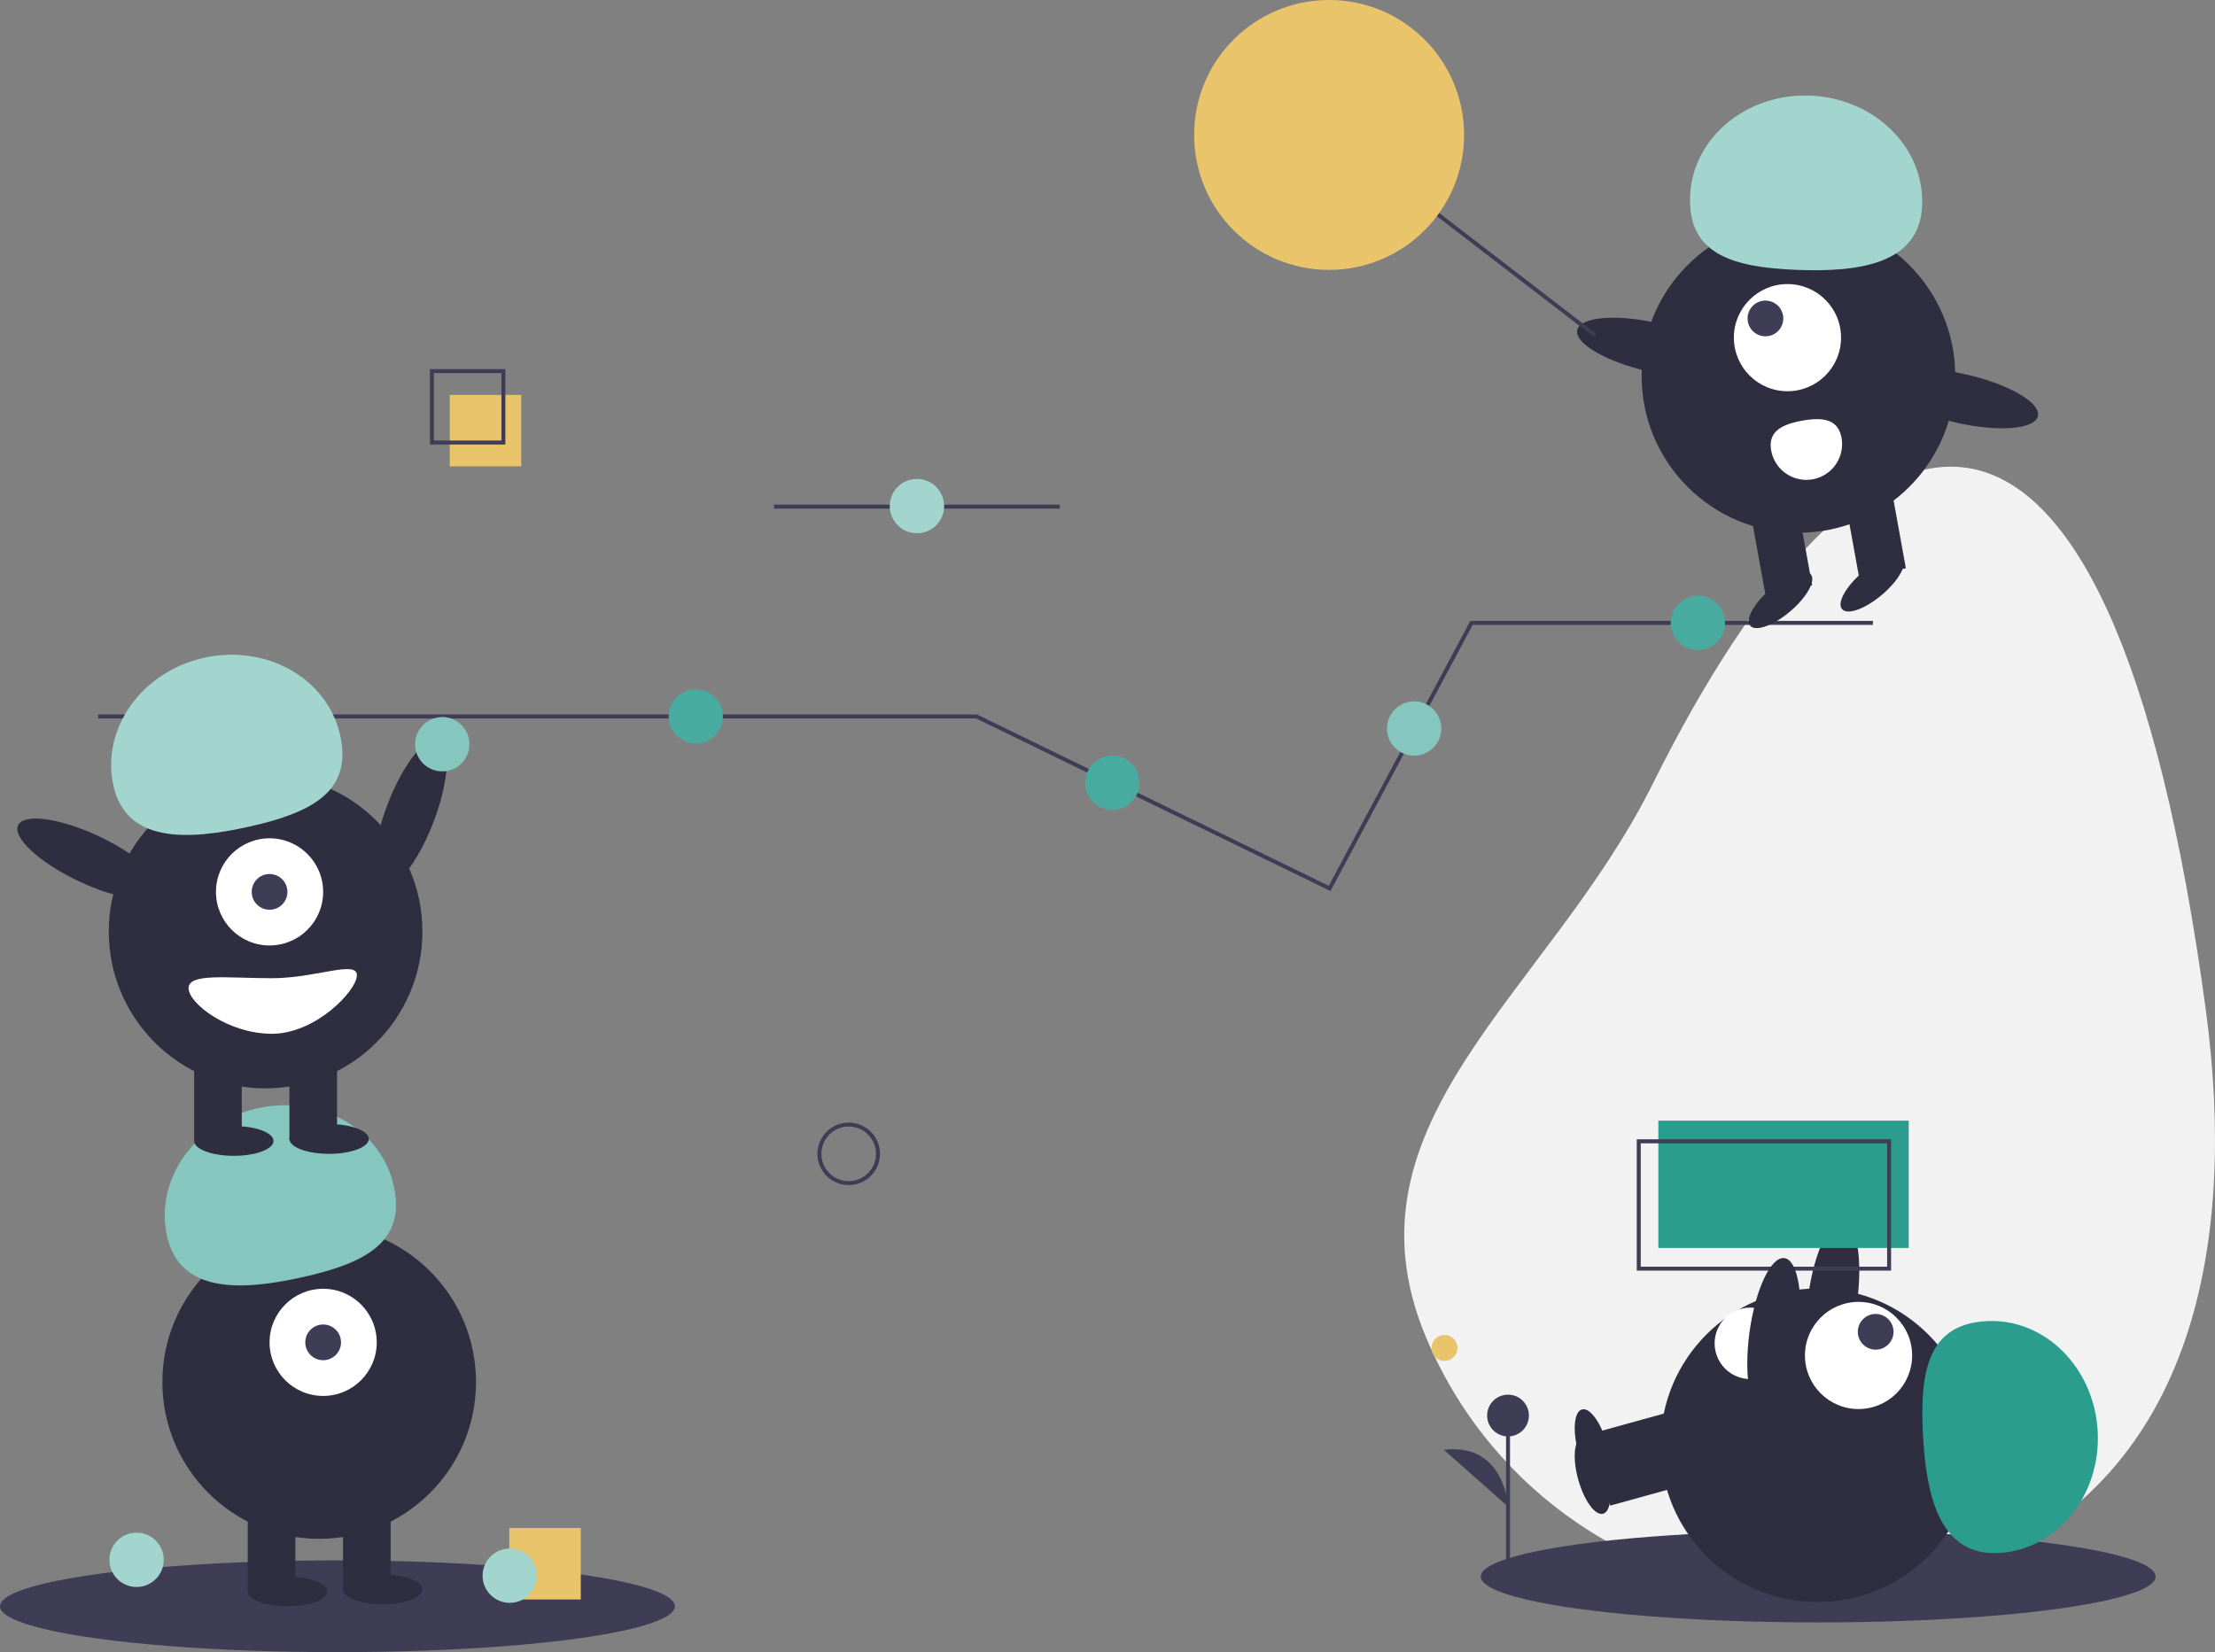 <svg data-name="Layer 1" xmlns="http://www.w3.org/2000/svg" width="1115.914" height="832.564"><rect width="100%" height="100%" fill="#808080" stroke="none"/><path fill="none" stroke="#3f3d56" stroke-miterlimit="10" stroke-width="2" d="M389.957 255.282h144"/><ellipse cx="248.867" cy="443.498" rx="39.5" ry="12.4" transform="rotate(-69.082 203.353 457.179)" fill="#2f2e41"/><path d="M1111.335 509.296C1127 625.885 1105.668 742.6 997.166 788.049s-233.305-5.666-278.754-114.168 61.785-173.424 114.17-278.754c106.375-213.893 230.103-247.896 278.753 114.169z" fill="#f2f2f2"/><ellipse cx="916" cy="794.436" rx="170" ry="23.127" fill="#3f3d56"/><path fill="#2f2e41" d="M811.183 758.709l-6.395-23.133 41.446-11.457 6.394 23.133z"/><ellipse cx="844.359" cy="777.24" rx="7.5" ry="20" transform="rotate(-15.452 699.072 915.328)" fill="#2f2e41"/><ellipse cx="965.361" cy="688.069" rx="39.5" ry="12.4" transform="rotate(-82.281 925.041 695.273)" fill="#2f2e41"/><circle cx="915.585" cy="728.299" r="79" fill="#2f2e41"/><path fill="#2f2e41" d="M811.183 744.709l-6.395-23.133 41.446-11.457 6.394 23.133z"/><ellipse cx="844.359" cy="763.24" rx="7.5" ry="20" transform="rotate(-15.452 699.072 901.328)" fill="#2f2e41"/><circle cx="936.329" cy="683.043" r="27" fill="#fff"/><circle cx="944.963" cy="671.116" r="9" fill="#3f3d56"/><path d="M1006.815 782.588c29.234-1.464 51.624-28.808 50.01-61.077s-26.624-57.24-55.859-55.777-33.822 24.412-32.207 56.68 8.821 61.637 38.056 60.174z" fill="#2a9d8f"/><path d="M883.298 694.874a18 18 0 01-2.904-35.883c9.908-.802 12.61 7.065 13.413 16.973s-.6 18.108-10.51 18.91z" fill="#fff"/><path fill="none" stroke="#3f3d56" stroke-miterlimit="10" stroke-width="2" d="M49.464 361.025h442.493l68.603 33.422 109.306 53.252 71.468-133.812h202.24"/><circle cx="222.811" cy="375.025" r="13.685" fill="#85C7BF"/><circle cx="350.541" cy="361.025" r="13.685" fill="#48AB9F"/><circle cx="560.384" cy="394.478" r="13.685" fill="#48AB9F"/><circle cx="855.379" cy="313.887" r="13.685" fill="#48AB9F"/><circle cx="712.443" cy="367.108" r="13.685" fill="#85C7BF"/><circle cx="427.576" cy="581.441" r="14.756" fill="none" stroke="#3f3d56" stroke-miterlimit="10" stroke-width="2"/><ellipse cx="170" cy="809.436" rx="170" ry="23.127" fill="#3f3d56"/><circle cx="160.805" cy="696.436" r="79" fill="#2f2e41"/><path fill="#2f2e41" d="M124.805 758.436h24v43h-24zM172.805 758.436h24v43h-24z"/><ellipse cx="144.805" cy="801.936" rx="20" ry="7.5" fill="#2f2e41"/><ellipse cx="192.805" cy="800.936" rx="20" ry="7.5" fill="#2f2e41"/><circle cx="162.805" cy="676.436" r="27" fill="#fff"/><circle cx="162.805" cy="676.436" r="9" fill="#3f3d56"/><path d="M84.172 622.969c-6.379-28.568 14.012-57.434 45.544-64.475s62.265 10.41 68.644 38.977-14.519 39.104-46.05 46.145-61.76 7.92-68.138-20.647z" fill="#85C7BF"/><circle cx="133.805" cy="469.436" r="79" fill="#2f2e41"/><path fill="#2f2e41" d="M97.805 531.436h24v43h-24zM145.805 531.436h24v43h-24z"/><ellipse cx="117.805" cy="574.936" rx="20" ry="7.5" fill="#2f2e41"/><ellipse cx="165.805" cy="573.936" rx="20" ry="7.5" fill="#2f2e41"/><circle cx="135.805" cy="449.436" r="27" fill="#fff"/><circle cx="135.805" cy="449.436" r="9" fill="#3f3d56"/><path d="M57.172 395.969c-6.379-28.568 14.012-57.434 45.544-64.475s62.265 10.41 68.644 38.977-14.519 39.104-46.05 46.145-61.76 7.92-68.138-20.647z" fill="#A3D5CF"/><ellipse cx="86.867" cy="466.498" rx="12.4" ry="39.5" transform="rotate(-64.626 39.19 482.875)" fill="#2f2e41"/><path d="M95 497.936c0 7.732 19.909 23 42 23s42.805-21.768 42.805-29.5-20.714 1.5-42.805 1.5-42-2.732-42 5z" fill="#fff"/><path fill="#2a9d8f" d="M835.474 564.71h126.129v64.161H835.474z"/><path fill="none" stroke="#3f3d56" stroke-miterlimit="10" stroke-width="2" d="M825.603 575.129h126.129v64.161H825.603z"/><path fill="#E9C46A" d="M226.603 199h36v36h-36z"/><path fill="none" stroke="#3f3d56" stroke-miterlimit="10" stroke-width="2" d="M217.603 187h36v36h-36z"/><circle cx="906.052" cy="189.47" r="79" fill="#2f2e41"/><path fill="#2f2e41" d="M960.178 286.373l-23.616 4.275-7.66-42.312 23.617-4.275zM912.948 294.928l-23.616 4.276-7.66-42.313 23.616-4.275z"/><ellipse cx="939.065" cy="336.103" rx="20" ry="7.5" transform="rotate(-40.261 872.05 376.593)" fill="#2f2e41"/><ellipse cx="985.313" cy="327.731" rx="20" ry="7.5" transform="rotate(-40.261 918.298 368.22)" fill="#2f2e41"/><circle cx="900.521" cy="170.146" r="27" fill="#fff"/><circle cx="889.424" cy="160.468" r="9" fill="#3f3d56"/><path d="M968.372 103.527c1.188-29.247-24.019-54.02-56.3-55.331s-59.416 21.335-60.604 50.582 21.253 35.892 53.535 37.203 62.181-3.207 63.37-32.454z" fill="#A3D5CF"/><ellipse cx="875.15" cy="208.796" rx="12.4" ry="39.5" transform="rotate(-77.09 832.967 218.322)" fill="#2f2e41"/><ellipse cx="1030.224" cy="234.584" rx="12.4" ry="39.5" transform="rotate(-77.09 988.041 244.11)" fill="#2f2e41"/><path d="M927.75 220.603a18 18 0 11-35.425 6.413c-1.77-9.782 5.793-13.244 15.575-15.015s18.079-1.18 19.85 8.602z" fill="#fff"/><path fill="none" stroke="#3f3d56" stroke-miterlimit="10" stroke-width="2" d="M712.603 99l91 70"/><circle cx="669.603" cy="68" r="68" fill="#E9C46A"/><ellipse cx="935.71" cy="706.84" rx="39.5" ry="12.4" transform="rotate(-82.281 895.39 714.044)" fill="#2f2e41"/><circle cx="68.811" cy="786.025" r="13.685" fill="#A3D5CF"/><path fill="#E9C46A" d="M256.603 770h36v36h-36z"/><circle cx="256.811" cy="794.025" r="13.685" fill="#A3D5CF"/><circle cx="461.957" cy="255.025" r="13.685" fill="#A3D5CF"/><circle cx="727.721" cy="679.252" r="6.535" fill="#E9C46A"/><path fill="#3f3d56" stroke="#3f3d56" stroke-miterlimit="10" stroke-width="2" d="M759.739 787.725v-74.412"/><circle cx="759.739" cy="713.313" r="10.523" fill="#3f3d56"/><path d="M759.74 759.175s-1.504-32.332-32.32-28.574" fill="#3f3d56"/></svg>